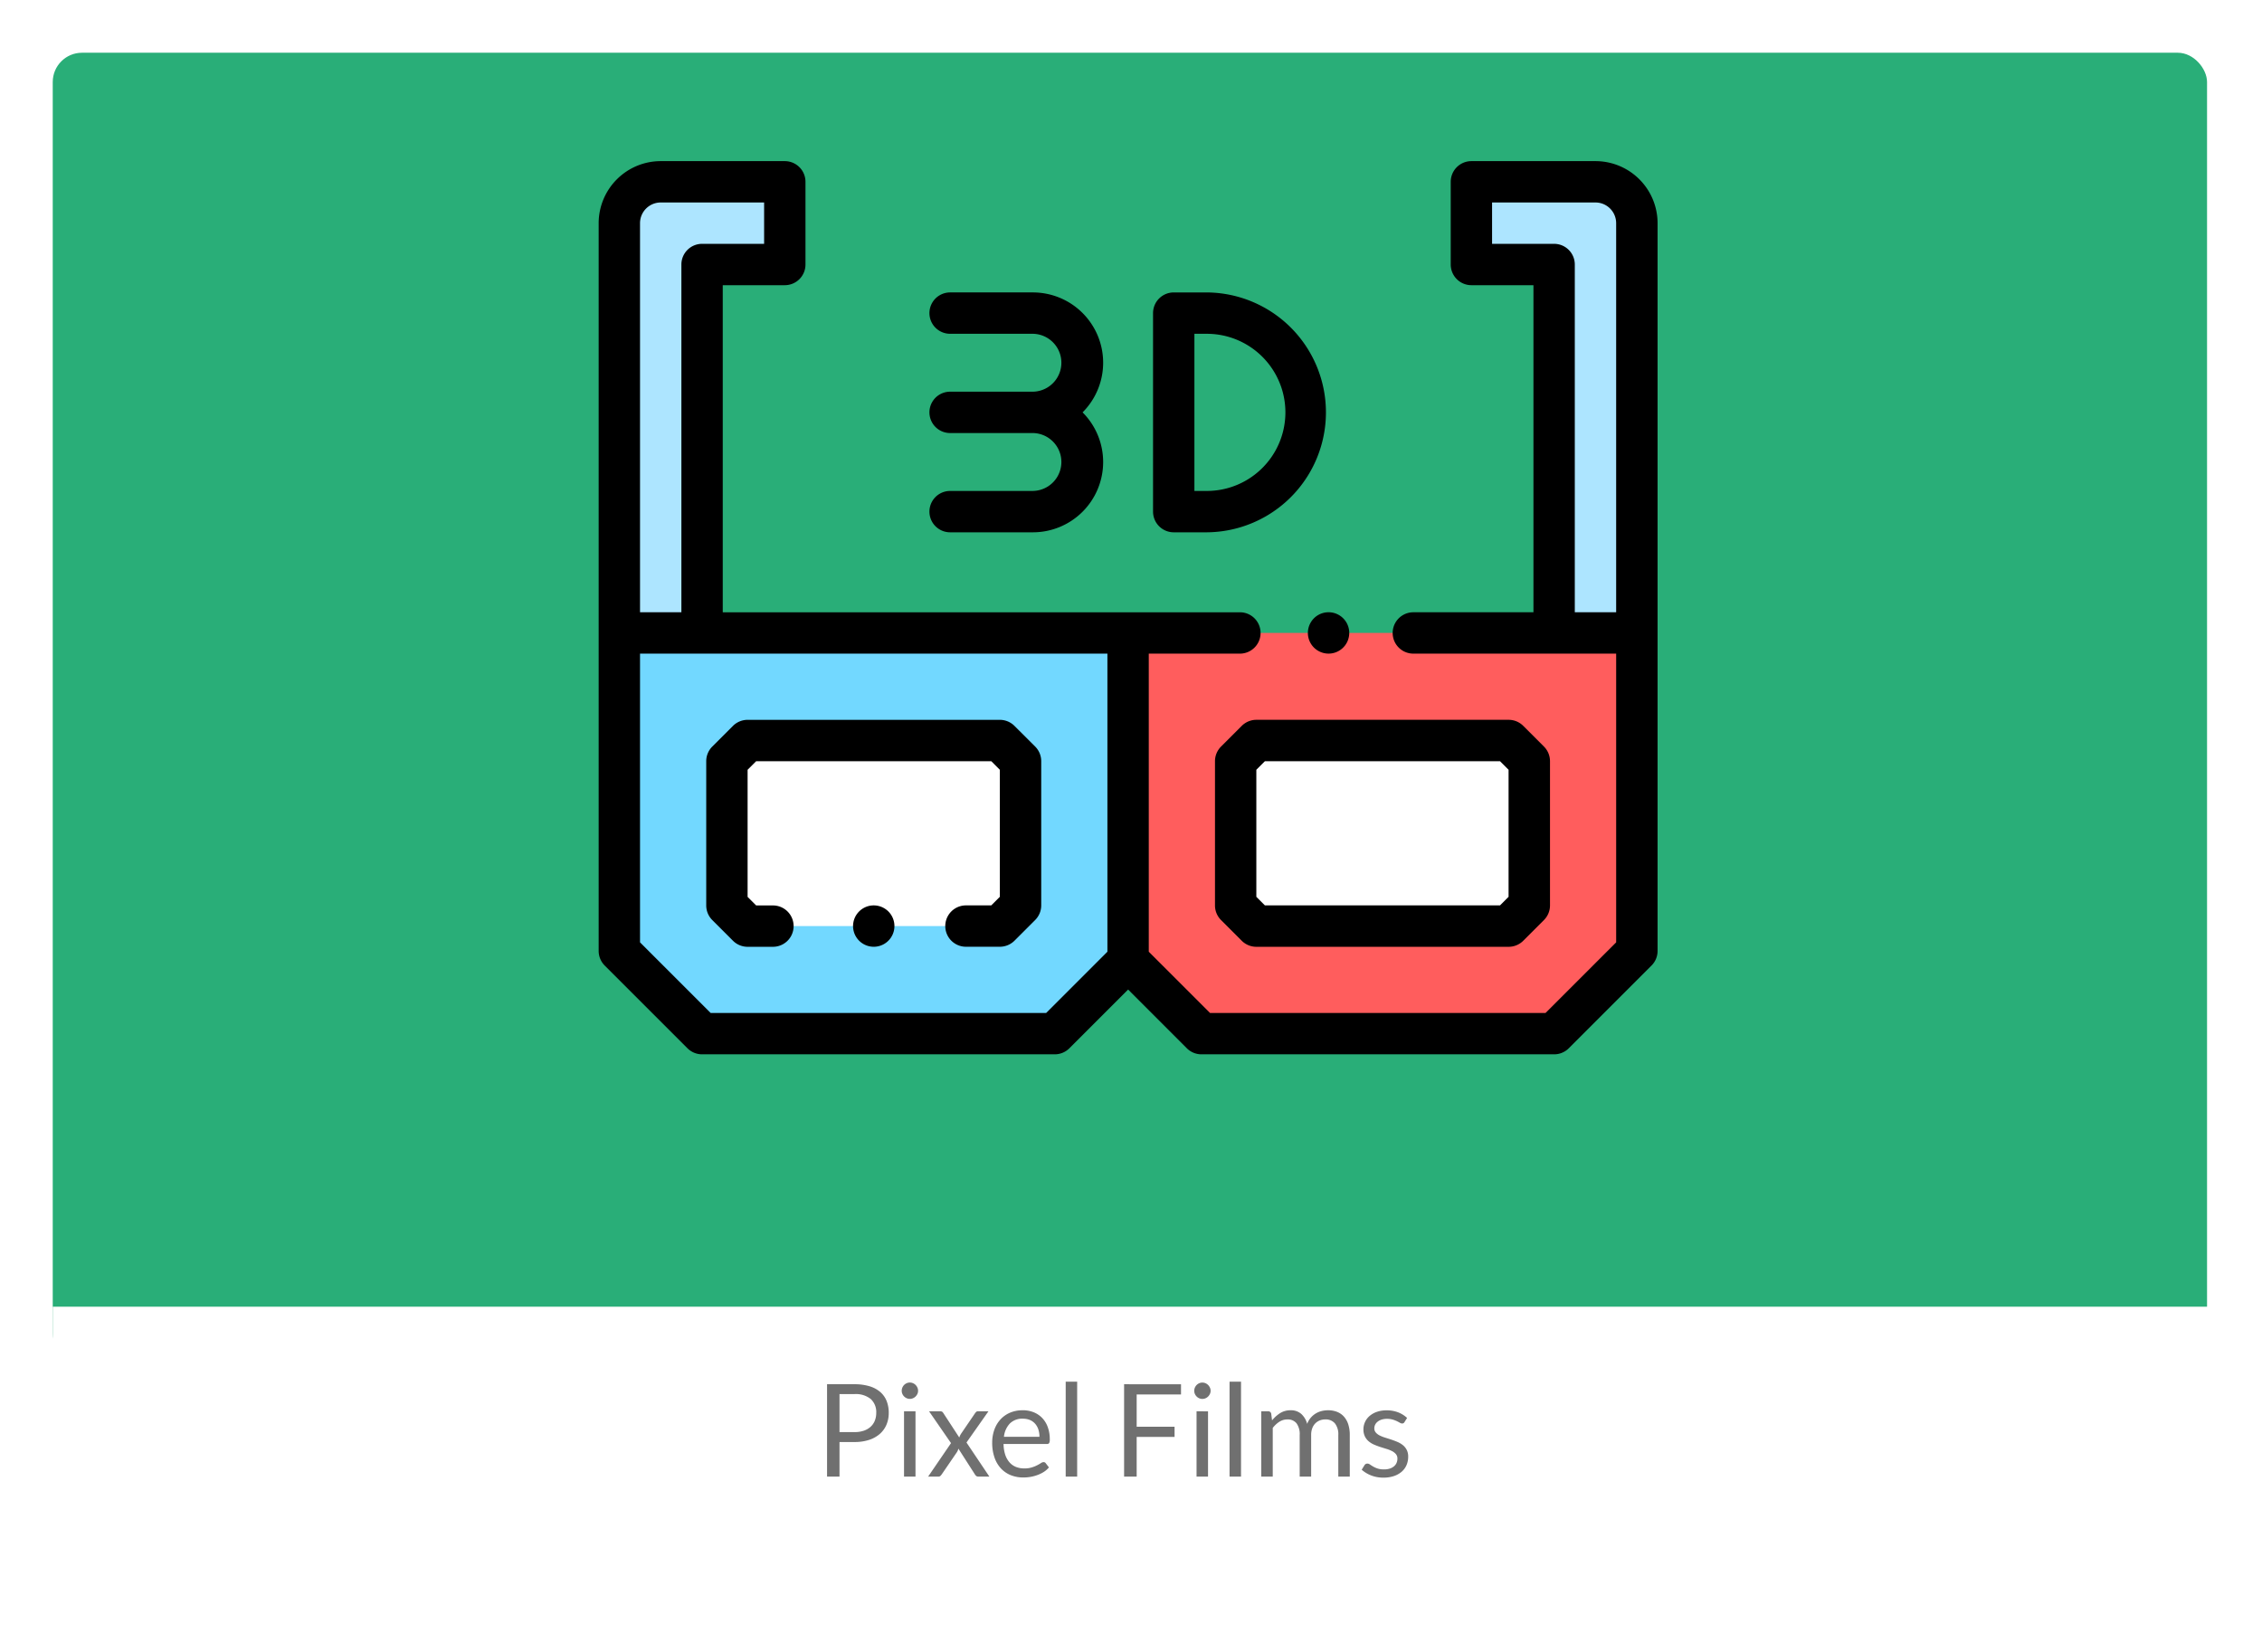 <svg xmlns="http://www.w3.org/2000/svg" xmlns:xlink="http://www.w3.org/1999/xlink" width="386" height="282" viewBox="0 0 386 282">
  <defs>
    <filter id="Rectangle_25" x="0" y="0" width="385.623" height="241.584" filterUnits="userSpaceOnUse">
      <feOffset dy="3" input="SourceAlpha"/>
      <feGaussianBlur stdDeviation="3" result="blur"/>
      <feFlood flood-opacity="0.161"/>
      <feComposite operator="in" in2="blur"/>
      <feComposite in="SourceGraphic"/>
    </filter>
    <filter id="Rectangle_28" x="0" y="214" width="386" height="68" filterUnits="userSpaceOnUse">
      <feOffset dy="3" input="SourceAlpha"/>
      <feGaussianBlur stdDeviation="3" result="blur-2"/>
      <feFlood flood-opacity="0.161"/>
      <feComposite operator="in" in2="blur-2"/>
      <feComposite in="SourceGraphic"/>
    </filter>
  </defs>
  <g id="Group_83" data-name="Group 83" transform="translate(-60 -261)">
    <g id="Group_78" data-name="Group 78" transform="translate(69 267)">
      <g transform="matrix(1, 0, 0, 1, -9, -6)" filter="url(#Rectangle_25)">
        <rect id="Rectangle_25-2" data-name="Rectangle 25" width="367.623" height="223.584" rx="5" transform="translate(9 6)" fill="#02a060" opacity="0.84"/>
      </g>
      <g id="movieLogo" transform="translate(93.16 21.498)">
        <path id="Path_70" data-name="Path 70" d="M450.233,86.994V17.058A7.058,7.058,0,0,0,443.174,10H422V24.116h14.116V86.994Zm0,0" transform="translate(-273.073 -6.471)" fill="#ade5ff"/>
        <path id="Path_71" data-name="Path 71" d="M96.815,228.172H10v54.265l14.116,14.116H84.3l12.517-12.517Zm0,0" transform="translate(-6.471 -147.648)" fill="#72d8ff"/>
        <path id="Path_72" data-name="Path 72" d="M268.517,296.553H328.7l14.116-14.116V228.172H256v55.864Zm0,0" transform="translate(-165.656 -147.648)" fill="#ff5d5d"/>
        <path id="Path_73" data-name="Path 73" d="M10,86.994V17.058A7.058,7.058,0,0,1,17.058,10H38.233V24.116H24.116V86.994Zm0,0" transform="translate(-6.471 -6.471)" fill="#ade5ff"/>
        <path id="Path_74" data-name="Path 74" d="M62.02,308.329V283.72c1.377-1.378,2.151-2.152,3.529-3.529H108.59c1.379,1.377,2.152,2.151,3.529,3.529v24.608l-3.529,3.529H65.549Zm0,0" transform="translate(-40.132 -181.31)" fill="#fff"/>
        <path id="Path_75" data-name="Path 75" d="M308.02,308.329V283.72c1.377-1.378,2.151-2.152,3.529-3.529H354.59c1.379,1.377,2.152,2.151,3.529,3.529v24.608l-3.529,3.529H311.549Zm0,0" transform="translate(-199.317 -181.31)" fill="#fff"/>
        <path id="Path_76" data-name="Path 76" d="M170.1,0H148.927A3.529,3.529,0,0,0,145.4,3.529V17.645a3.529,3.529,0,0,0,3.529,3.529h10.587v55.82H139.021a3.529,3.529,0,0,0,0,7.058h34.61v49.275l-12.05,12.048H104.323L93.873,134.925V84.053h15.55a3.529,3.529,0,0,0,0-7.058H21.174V21.174H31.762a3.529,3.529,0,0,0,3.529-3.529V3.529A3.529,3.529,0,0,0,31.762,0H10.587A10.6,10.6,0,0,0,0,10.587v124.2a3.529,3.529,0,0,0,1.034,2.5L15.15,151.4a3.529,3.529,0,0,0,2.5,1.034H77.827a3.529,3.529,0,0,0,2.5-1.034l10.022-10.022L100.366,151.4a3.529,3.529,0,0,0,2.5,1.034h60.182a3.529,3.529,0,0,0,2.5-1.034l14.116-14.116a3.529,3.529,0,0,0,1.034-2.5V10.587A10.6,10.6,0,0,0,170.1,0ZM10.587,7.058H28.233v7.058H17.645a3.529,3.529,0,0,0-3.529,3.529V76.994H7.058V10.587A3.533,3.533,0,0,1,10.587,7.058ZM76.366,145.376H19.108L7.058,133.327V84.053H86.815v50.872Zm90.206-68.381V17.645a3.529,3.529,0,0,0-3.529-3.529H152.456V7.058H170.1a3.532,3.532,0,0,1,3.529,3.529V76.994Zm0,0"/>
        <path id="Path_77" data-name="Path 77" d="M126.529,359.922a3.53,3.53,0,1,0,2.5,1.034A3.549,3.549,0,0,0,126.529,359.922Zm0,0" transform="translate(-79.592 -232.903)"/>
        <path id="Path_78" data-name="Path 78" d="M104.615,271.221a3.535,3.535,0,0,0-2.5-1.034H59.078a3.535,3.535,0,0,0-2.5,1.034l-3.529,3.529a3.528,3.528,0,0,0-1.033,2.5v24.608a3.528,3.528,0,0,0,1.033,2.5l3.529,3.529a3.534,3.534,0,0,0,2.5,1.034H63.4a3.529,3.529,0,0,0,0-7.058H60.539l-1.463-1.461V278.708l1.463-1.463h40.118l1.461,1.463v21.685l-1.461,1.461h-4.32a3.529,3.529,0,0,0,0,7.058h5.782a3.534,3.534,0,0,0,2.5-1.034l3.529-3.529a3.528,3.528,0,0,0,1.033-2.5V277.246a3.528,3.528,0,0,0-1.033-2.5Zm0,0" transform="translate(-33.661 -174.836)"/>
        <path id="Path_79" data-name="Path 79" d="M342.93,221.7a3.53,3.53,0,1,0,1.034-2.5A3.554,3.554,0,0,0,342.93,221.7Zm0,0" transform="translate(-221.907 -141.177)"/>
        <path id="Path_80" data-name="Path 80" d="M302.579,271.221l-3.529,3.529a3.529,3.529,0,0,0-1.034,2.5v24.608a3.529,3.529,0,0,0,1.034,2.5l3.529,3.529a3.529,3.529,0,0,0,2.5,1.034h43.042a3.529,3.529,0,0,0,2.5-1.034l3.529-3.529a3.529,3.529,0,0,0,1.034-2.5V277.246a3.529,3.529,0,0,0-1.034-2.5l-3.529-3.529a3.529,3.529,0,0,0-2.5-1.034H305.075A3.536,3.536,0,0,0,302.579,271.221Zm44.076,6.026,1.461,1.461v21.685l-1.461,1.463H306.536l-1.463-1.463V278.708l1.463-1.461Zm0,0" transform="translate(-192.844 -174.836)"/>
        <path id="Path_81" data-name="Path 81" d="M177.583,97.379H163.467a3.529,3.529,0,1,0,0,7.058h14.116a11.993,11.993,0,0,0,8.49-20.469,11.993,11.993,0,0,0-8.49-20.469H163.467a3.529,3.529,0,1,0,0,7.058h14.116a4.941,4.941,0,0,1,0,9.881H163.467a3.529,3.529,0,1,0,0,7.058h14.116a4.941,4.941,0,0,1,0,9.881Zm0,0" transform="translate(-103.494 -41.09)"/>
        <path id="Path_82" data-name="Path 82" d="M271.592,104.437h5.647a20.469,20.469,0,0,0,0-40.937h-5.647a3.529,3.529,0,0,0-3.529,3.529v33.879A3.529,3.529,0,0,0,271.592,104.437Zm3.529-33.879h2.117a13.41,13.41,0,0,1,0,26.821h-2.117Zm0,0" transform="translate(-173.461 -41.09)"/>
      </g>
    </g>
    <g transform="matrix(1, 0, 0, 1, 60, 261)" filter="url(#Rectangle_28)">
      <path id="Rectangle_28-2" data-name="Rectangle 28" d="M0,0H368a0,0,0,0,1,0,0V45a5,5,0,0,1-5,5H5a5,5,0,0,1-5-5V0A0,0,0,0,1,0,0Z" transform="translate(9 220)" fill="#fff"/>
    </g>
    <path id="Path_84" data-name="Path 84" d="M4.257-5.9V0H2.134V-15.763H6.787a8.731,8.731,0,0,1,2.6.346,5,5,0,0,1,1.831.984,3.968,3.968,0,0,1,1.084,1.54,5.421,5.421,0,0,1,.358,2.013,5.13,5.13,0,0,1-.385,2.013,4.331,4.331,0,0,1-1.128,1.573A5.238,5.238,0,0,1,9.306-6.265,7.919,7.919,0,0,1,6.787-5.9Zm0-1.694h2.53A4.916,4.916,0,0,0,8.4-7.832,3.3,3.3,0,0,0,9.57-8.509a2.809,2.809,0,0,0,.715-1.039,3.553,3.553,0,0,0,.242-1.331,3.024,3.024,0,0,0-.93-2.354,4.057,4.057,0,0,0-2.811-.847H4.257Zm12.969-3.553V0H15.268V-11.143Zm.44-3.5a1.246,1.246,0,0,1-.115.533,1.536,1.536,0,0,1-.308.44,1.431,1.431,0,0,1-.445.3,1.337,1.337,0,0,1-.539.11,1.3,1.3,0,0,1-.534-.11,1.45,1.45,0,0,1-.44-.3,1.45,1.45,0,0,1-.3-.44,1.3,1.3,0,0,1-.11-.533,1.376,1.376,0,0,1,.11-.544,1.414,1.414,0,0,1,.3-.451,1.45,1.45,0,0,1,.44-.3,1.3,1.3,0,0,1,.534-.11,1.337,1.337,0,0,1,.539.11,1.431,1.431,0,0,1,.445.3,1.492,1.492,0,0,1,.308.451A1.32,1.32,0,0,1,17.666-14.641Zm5.621,8.932-3.751-5.434h1.881a.626.626,0,0,1,.352.077.729.729,0,0,1,.2.22l2.728,4.18a2.9,2.9,0,0,1,.286-.616l2.4-3.52a1.363,1.363,0,0,1,.22-.248.41.41,0,0,1,.275-.093h1.8L25.927-5.819,29.832,0H27.951a.539.539,0,0,1-.38-.126,1.167,1.167,0,0,1-.226-.281l-2.8-4.367a1.99,1.99,0,0,1-.231.572l-2.6,3.8a2.222,2.222,0,0,1-.236.281A.468.468,0,0,1,21.131,0H19.382Zm12.232-5.61a4.974,4.974,0,0,1,1.848.336,4.148,4.148,0,0,1,1.463.968,4.413,4.413,0,0,1,.963,1.562,6.035,6.035,0,0,1,.346,2.118,1.277,1.277,0,0,1-.1.616.411.411,0,0,1-.374.154H32.252a6.152,6.152,0,0,0,.286,1.837,3.756,3.756,0,0,0,.726,1.3,2.909,2.909,0,0,0,1.1.781,3.778,3.778,0,0,0,1.43.258,4.2,4.2,0,0,0,1.27-.17,6.045,6.045,0,0,0,.919-.368,7.007,7.007,0,0,0,.644-.368.853.853,0,0,1,.445-.171.431.431,0,0,1,.374.187l.55.715a3.719,3.719,0,0,1-.869.765,5.411,5.411,0,0,1-1.083.533A6.882,6.882,0,0,1,36.85.049a7.29,7.29,0,0,1-1.221.1A5.666,5.666,0,0,1,33.5-.237,4.672,4.672,0,0,1,31.818-1.38a5.248,5.248,0,0,1-1.105-1.864,7.582,7.582,0,0,1-.4-2.552,6.493,6.493,0,0,1,.358-2.178A5.134,5.134,0,0,1,31.7-9.729,4.735,4.735,0,0,1,33.341-10.9,5.38,5.38,0,0,1,35.519-11.319Zm.044,1.441a3.006,3.006,0,0,0-2.233.82,3.857,3.857,0,0,0-1.012,2.271h6.061a3.965,3.965,0,0,0-.187-1.248,2.782,2.782,0,0,0-.55-.979,2.462,2.462,0,0,0-.886-.638A2.986,2.986,0,0,0,35.563-9.878ZM44.814-16.2V0H42.856V-16.2Zm17.721.44v1.738H54.967v5.511h6.468v1.738H54.967V0H52.822V-15.763Zm4.609,4.62V0H65.186V-11.143Zm.44-3.5a1.246,1.246,0,0,1-.116.533,1.536,1.536,0,0,1-.308.44,1.431,1.431,0,0,1-.445.3,1.337,1.337,0,0,1-.539.11,1.3,1.3,0,0,1-.534-.11,1.45,1.45,0,0,1-.44-.3,1.45,1.45,0,0,1-.3-.44,1.3,1.3,0,0,1-.11-.533,1.376,1.376,0,0,1,.11-.544,1.414,1.414,0,0,1,.3-.451,1.45,1.45,0,0,1,.44-.3,1.3,1.3,0,0,1,.534-.11,1.337,1.337,0,0,1,.539.11,1.431,1.431,0,0,1,.445.3,1.492,1.492,0,0,1,.308.451A1.32,1.32,0,0,1,67.584-14.641ZM72.776-16.2V0H70.818V-16.2ZM76.23,0V-11.143H77.4a.5.5,0,0,1,.528.407l.143,1.144a5.717,5.717,0,0,1,1.381-1.243,3.25,3.25,0,0,1,1.776-.484,2.638,2.638,0,0,1,1.831.627A3.527,3.527,0,0,1,84.062-9a3.487,3.487,0,0,1,.611-1.045,3.546,3.546,0,0,1,.853-.726,3.611,3.611,0,0,1,1.007-.418,4.5,4.5,0,0,1,1.083-.132,4.121,4.121,0,0,1,1.568.281,3.1,3.1,0,0,1,1.166.819,3.65,3.65,0,0,1,.731,1.325,5.87,5.87,0,0,1,.253,1.8V0H89.375V-7.095A3,3,0,0,0,88.8-9.08a2.053,2.053,0,0,0-1.661-.677,2.492,2.492,0,0,0-.918.17,2.213,2.213,0,0,0-.765.5,2.346,2.346,0,0,0-.522.83,3.221,3.221,0,0,0-.192,1.161V0H82.786V-7.095a3.122,3.122,0,0,0-.539-2,1.913,1.913,0,0,0-1.573-.66,2.486,2.486,0,0,0-1.348.391,4.411,4.411,0,0,0-1.138,1.061V0Zm24.442-9.306a.434.434,0,0,1-.407.242.766.766,0,0,1-.374-.121q-.209-.121-.512-.27a4.8,4.8,0,0,0-.72-.275,3.437,3.437,0,0,0-.99-.127,2.922,2.922,0,0,0-.891.127,2.14,2.14,0,0,0-.677.347,1.533,1.533,0,0,0-.429.511,1.373,1.373,0,0,0-.149.632,1.054,1.054,0,0,0,.248.715,2.151,2.151,0,0,0,.654.5,5.706,5.706,0,0,0,.924.369q.517.159,1.062.341t1.062.4a3.852,3.852,0,0,1,.924.55,2.516,2.516,0,0,1,.655.809A2.475,2.475,0,0,1,101.3-3.41a3.64,3.64,0,0,1-.275,1.425,3.109,3.109,0,0,1-.814,1.133A3.925,3.925,0,0,1,98.89-.1a5.423,5.423,0,0,1-1.8.275A5.627,5.627,0,0,1,94.974-.2a5.352,5.352,0,0,1-1.606-.974l.462-.748a.671.671,0,0,1,.209-.22.587.587,0,0,1,.319-.077.737.737,0,0,1,.418.154q.22.154.534.341a4.105,4.105,0,0,0,.759.341,3.459,3.459,0,0,0,1.117.154,3.06,3.06,0,0,0,1-.148,2.1,2.1,0,0,0,.715-.4,1.59,1.59,0,0,0,.423-.583,1.812,1.812,0,0,0,.138-.7,1.168,1.168,0,0,0-.247-.764,2.089,2.089,0,0,0-.655-.517,5.334,5.334,0,0,0-.93-.374q-.523-.159-1.067-.335t-1.067-.4a3.751,3.751,0,0,1-.93-.567,2.566,2.566,0,0,1-.654-.841,2.721,2.721,0,0,1-.248-1.216,2.965,2.965,0,0,1,.264-1.226,3.008,3.008,0,0,1,.77-1.034,3.792,3.792,0,0,1,1.243-.71,4.974,4.974,0,0,1,1.683-.264,5.323,5.323,0,0,1,1.974.347,4.673,4.673,0,0,1,1.513.951Z" transform="translate(199 513)" fill="#707070"/>
  </g>
</svg>
